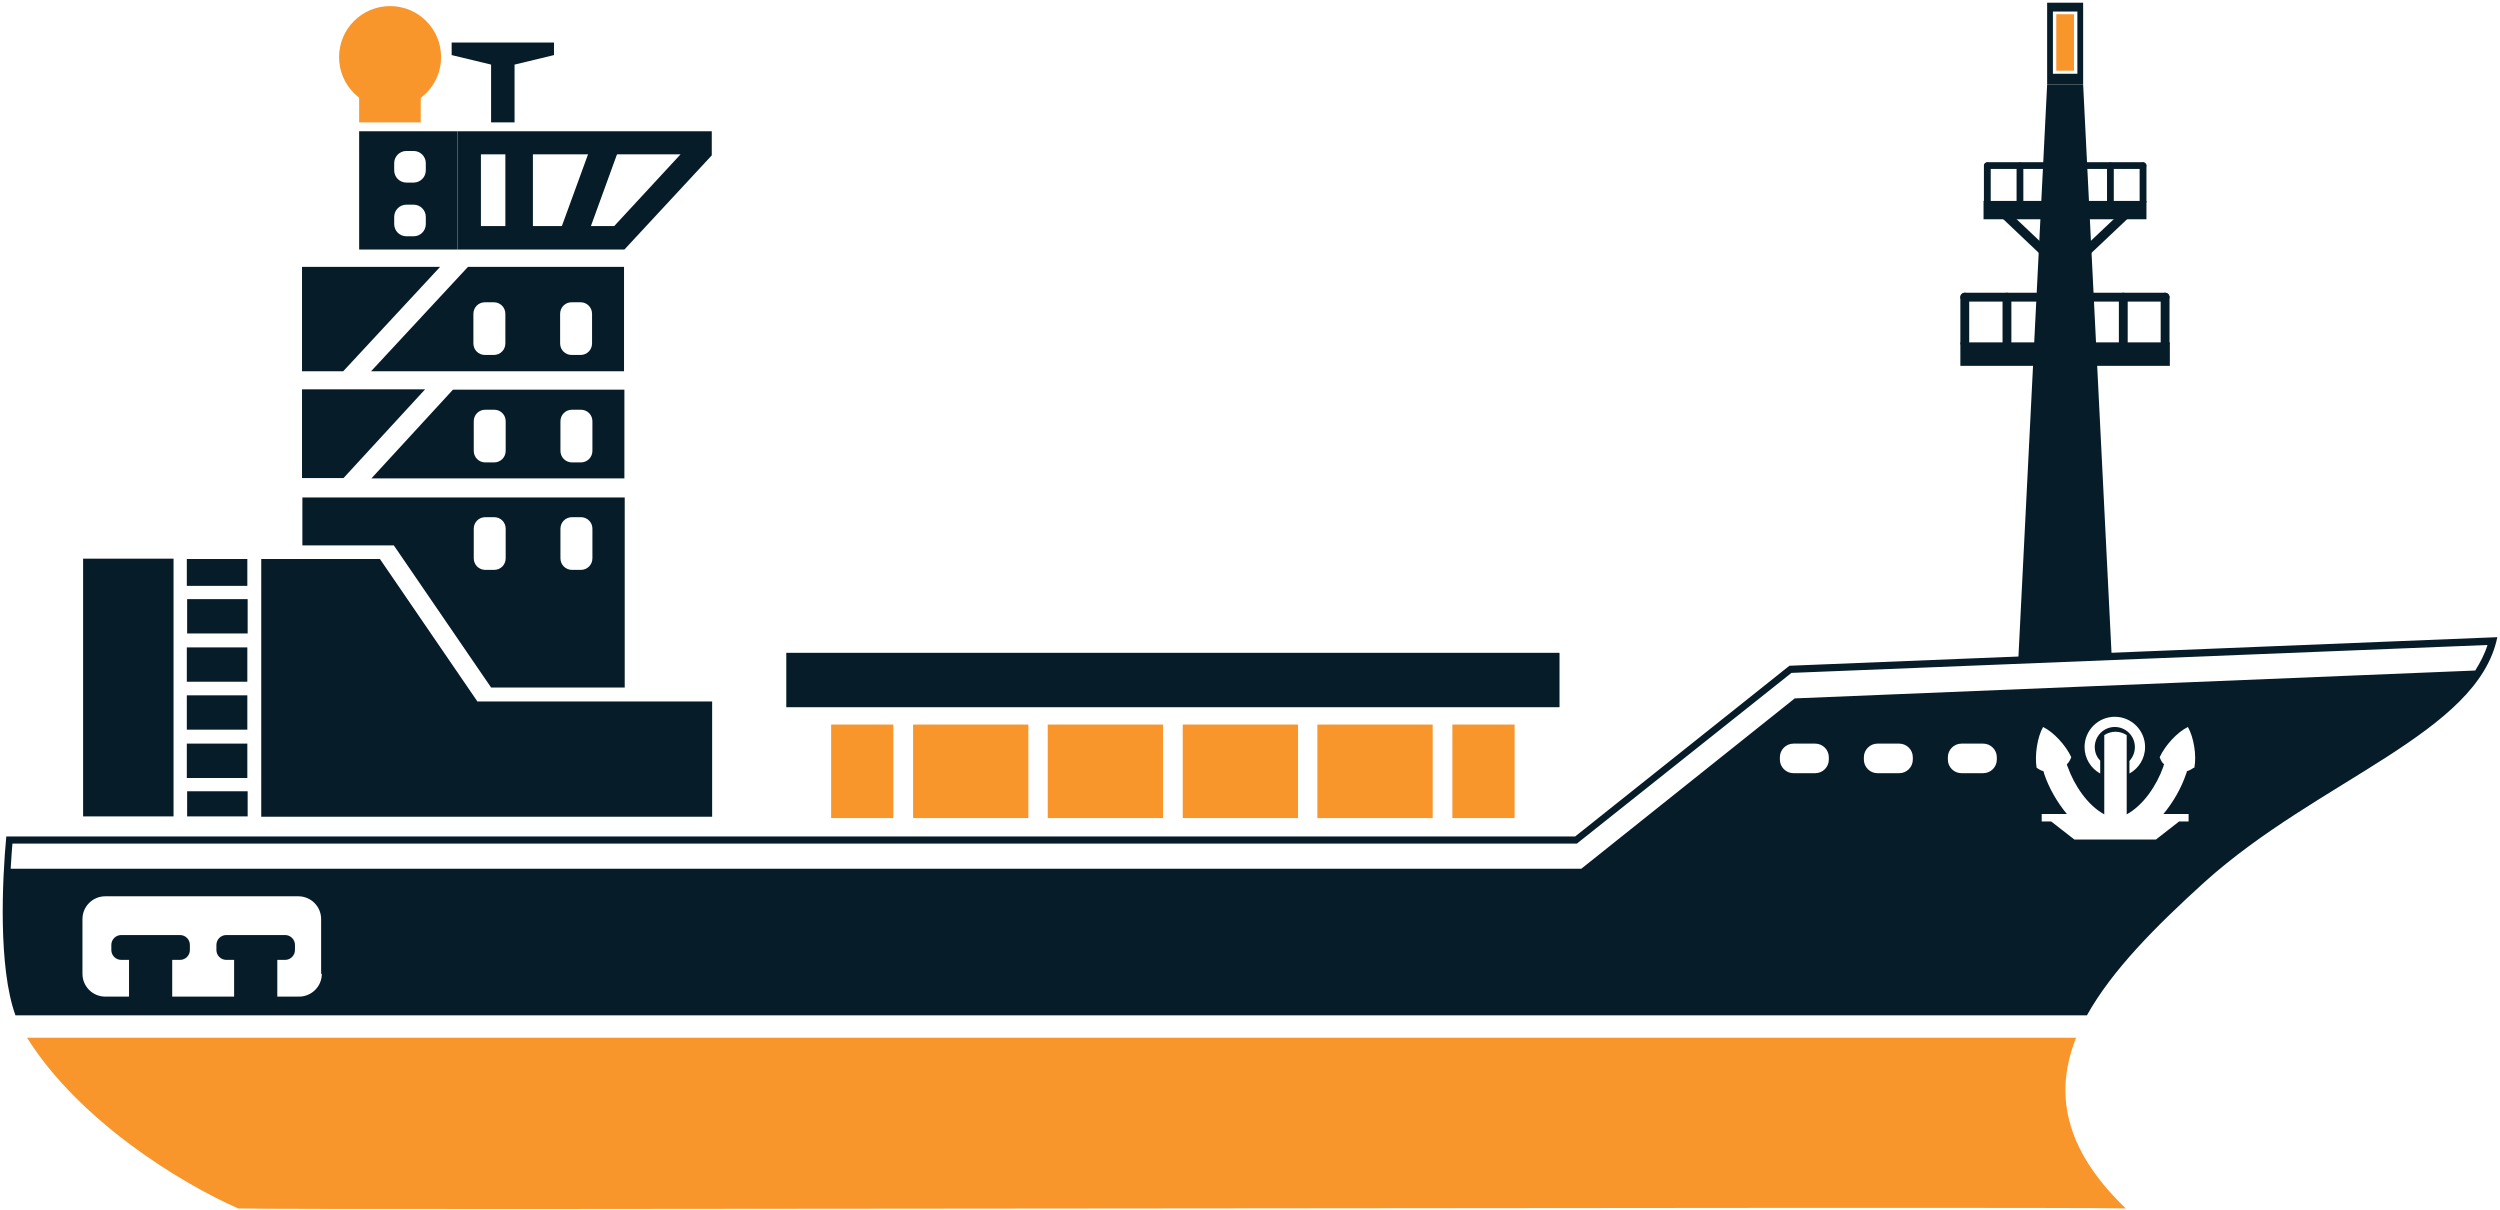 <svg width="62" height="30" viewBox="0 0 62 30" fill="none" xmlns="http://www.w3.org/2000/svg">
<path d="M52.371 16.3L50.052 16.393L50.769 2.099H51.662L52.371 16.3Z" fill="#061C29"/>
<path d="M53.812 8.491H48.617V9.073H53.812V8.491Z" fill="#061C29"/>
<path d="M48.727 8.609C48.668 8.609 48.617 8.558 48.617 8.499V7.369C48.617 7.31 48.668 7.26 48.727 7.26C48.786 7.26 48.836 7.31 48.836 7.369V8.499C48.836 8.558 48.786 8.609 48.727 8.609Z" fill="#061C29"/>
<path d="M49.773 8.609C49.714 8.609 49.663 8.558 49.663 8.499V7.369C49.663 7.31 49.714 7.26 49.773 7.26C49.832 7.26 49.882 7.31 49.882 7.369V8.499C49.882 8.558 49.832 8.609 49.773 8.609Z" fill="#061C29"/>
<path d="M52.657 8.609C52.599 8.609 52.548 8.558 52.548 8.499V7.369C52.548 7.31 52.599 7.26 52.657 7.26C52.717 7.26 52.767 7.31 52.767 7.369V8.499C52.767 8.558 52.717 8.609 52.657 8.609Z" fill="#061C29"/>
<path d="M53.695 8.609C53.636 8.609 53.585 8.558 53.585 8.499V7.369C53.585 7.31 53.636 7.26 53.695 7.26C53.754 7.26 53.804 7.31 53.804 7.369V8.499C53.804 8.558 53.754 8.609 53.695 8.609Z" fill="#061C29"/>
<path d="M53.694 7.479H48.727C48.668 7.479 48.617 7.428 48.617 7.369C48.617 7.31 48.668 7.26 48.727 7.26H53.694C53.753 7.26 53.803 7.31 53.803 7.369C53.803 7.428 53.753 7.479 53.694 7.479Z" fill="#061C29"/>
<path d="M53.232 4.983H49.192V5.438H53.232V4.983Z" fill="#061C29"/>
<path d="M49.285 5.075C49.235 5.075 49.201 5.033 49.201 4.991V4.114C49.201 4.063 49.243 4.029 49.285 4.029C49.328 4.029 49.37 4.072 49.37 4.114V4.991C49.37 5.041 49.328 5.075 49.285 5.075Z" fill="#061C29"/>
<path d="M50.095 5.075C50.044 5.075 50.011 5.033 50.011 4.991V4.114C50.011 4.063 50.053 4.029 50.095 4.029C50.137 4.029 50.179 4.072 50.179 4.114V4.991C50.179 5.041 50.137 5.075 50.095 5.075Z" fill="#061C29"/>
<path d="M52.338 5.075C52.288 5.075 52.254 5.033 52.254 4.991V4.114C52.254 4.063 52.296 4.029 52.338 4.029C52.38 4.029 52.422 4.072 52.422 4.114V4.991C52.422 5.041 52.38 5.075 52.338 5.075Z" fill="#061C29"/>
<path d="M53.148 5.075C53.097 5.075 53.063 5.033 53.063 4.991V4.114C53.063 4.063 53.106 4.029 53.148 4.029C53.19 4.029 53.232 4.072 53.232 4.114V4.991C53.232 5.041 53.19 5.075 53.148 5.075Z" fill="#061C29"/>
<path d="M53.148 4.19H49.285C49.235 4.19 49.201 4.148 49.201 4.106C49.201 4.064 49.243 4.022 49.285 4.022H53.148C53.198 4.022 53.232 4.064 53.232 4.106C53.232 4.148 53.19 4.19 53.148 4.19Z" fill="#061C29"/>
<path d="M49.721 5.161L49.565 5.326L50.77 6.469L50.927 6.303L49.721 5.161Z" fill="#061C29"/>
<path d="M52.694 5.177L51.487 6.319L51.644 6.484L52.851 5.343L52.694 5.177Z" fill="#061C29"/>
<path d="M50.769 0.067V2.099H51.662V0.067H50.769ZM51.519 1.829H50.912V0.286H51.519V1.829Z" fill="#061C29"/>
<path d="M51.435 1.753H50.996V0.353H51.435V1.753Z" fill="#F8952B"/>
<path d="M5.908 29.969C6.995 30.02 51.141 29.918 52.718 29.969C51.158 28.468 50.955 27.076 51.487 25.736H0.671C1.961 27.793 4.466 29.336 5.908 29.969Z" fill="#F8952B"/>
<path d="M44.377 16.511L39.064 20.744H0.156C0.055 21.823 -0.047 23.991 0.383 25.18H51.756C52.38 24.058 53.468 22.97 54.665 21.882C57.49 19.336 61.445 18.189 61.934 15.802L44.369 16.511H44.377ZM7.981 24.151C7.981 24.463 7.728 24.716 7.416 24.716H6.877V23.805H7.071C7.205 23.805 7.315 23.695 7.315 23.561V23.434C7.315 23.299 7.205 23.189 7.071 23.189H5.612C5.477 23.189 5.367 23.299 5.367 23.434V23.561C5.367 23.695 5.477 23.805 5.612 23.805H5.806V24.716H4.271V23.805H4.465C4.6 23.805 4.709 23.695 4.709 23.561V23.434C4.709 23.299 4.6 23.189 4.465 23.189H3.006C2.871 23.189 2.761 23.299 2.761 23.434V23.561C2.761 23.695 2.871 23.805 3.006 23.805H3.2V24.716H2.61C2.298 24.716 2.045 24.463 2.045 24.151V22.793C2.045 22.481 2.298 22.228 2.61 22.228H7.399C7.711 22.228 7.964 22.481 7.964 22.793V24.151H7.981ZM45.355 18.838C45.355 19.024 45.203 19.175 45.018 19.175H44.478C44.293 19.175 44.141 19.024 44.141 18.838V18.779C44.141 18.594 44.293 18.442 44.478 18.442H45.018C45.203 18.442 45.355 18.594 45.355 18.779V18.838ZM47.438 18.838C47.438 19.024 47.286 19.175 47.101 19.175H46.561C46.376 19.175 46.224 19.024 46.224 18.838V18.779C46.224 18.594 46.376 18.442 46.561 18.442H47.101C47.286 18.442 47.438 18.594 47.438 18.779V18.838ZM49.521 18.838C49.521 19.024 49.369 19.175 49.184 19.175H48.644C48.459 19.175 48.307 19.024 48.307 18.838V18.779C48.307 18.594 48.459 18.442 48.644 18.442H49.184C49.369 18.442 49.521 18.594 49.521 18.779V18.838ZM54.404 19.041C54.353 19.074 54.302 19.108 54.235 19.125C54.235 19.142 54.227 19.167 54.218 19.184C54.1 19.538 53.898 19.892 53.653 20.187H54.277V20.373H54.041L53.468 20.82H51.444L50.87 20.373H50.634V20.187H51.258C51.014 19.892 50.811 19.538 50.693 19.184C50.693 19.167 50.685 19.142 50.676 19.125C50.609 19.108 50.558 19.074 50.508 19.041C50.457 18.729 50.525 18.282 50.668 18.029C50.929 18.155 51.233 18.484 51.368 18.779C51.343 18.838 51.317 18.897 51.258 18.956C51.258 18.973 51.267 18.99 51.275 19.007C51.444 19.488 51.781 19.977 52.186 20.196V18.231C52.262 18.18 52.363 18.147 52.464 18.147C52.565 18.147 52.666 18.18 52.742 18.231V20.196C53.147 19.977 53.484 19.488 53.653 19.007C53.653 18.99 53.661 18.973 53.67 18.956C53.611 18.906 53.586 18.847 53.56 18.779C53.695 18.484 53.999 18.155 54.26 18.029C54.404 18.282 54.48 18.729 54.42 19.041H54.404ZM52.447 18.029C52.169 18.029 51.95 18.256 51.95 18.526C51.95 18.661 52 18.779 52.085 18.863V19.184C51.857 19.057 51.697 18.813 51.697 18.526C51.697 18.113 52.034 17.776 52.447 17.776C52.86 17.776 53.198 18.113 53.198 18.526C53.198 18.813 53.038 19.057 52.81 19.184V18.872C52.894 18.779 52.945 18.661 52.945 18.526C52.945 18.248 52.717 18.029 52.447 18.029ZM44.52 17.312L39.216 21.545H0.265C0.282 21.3 0.291 21.09 0.308 20.921H39.107L44.428 16.688L61.69 15.996C61.622 16.216 61.512 16.426 61.386 16.629L44.512 17.32L44.52 17.312Z" fill="#061C29"/>
<path d="M11.345 3.255V6.189H15.485L17.652 3.853V3.255H11.345ZM15.232 5.607H11.927V3.828H16.877L15.232 5.607Z" fill="#061C29"/>
<path d="M12.761 1.239H12.179V3.035H12.761V1.239Z" fill="#061C29"/>
<path d="M13.739 1.366L12.761 1.602H12.179L11.201 1.366V1.054H13.739V1.366Z" fill="#061C29"/>
<path d="M10.939 1.416C10.939 2.116 10.374 2.681 9.674 2.681C8.974 2.681 8.409 2.116 8.409 1.416C8.409 0.716 8.974 0.151 9.674 0.151C10.374 0.151 10.939 0.716 10.939 1.416Z" fill="#F8952B"/>
<path d="M10.434 2.251H8.907V3.035H10.434V2.251Z" fill="#F8952B"/>
<path d="M13.216 3.508H12.533V5.97H13.216V3.508Z" fill="#061C29"/>
<path d="M14.498 6.037L13.765 6.071L14.743 3.389L15.375 3.625L14.498 6.037Z" fill="#061C29"/>
<path d="M4.633 19.294H6.134V18.442H4.633V19.294ZM4.633 14.529H6.134V13.863H4.633V14.529ZM4.633 18.096H6.134V17.245H4.633V18.096ZM4.633 16.907H6.134V16.056H4.633V16.907ZM11.834 17.388L9.422 13.863H6.479V20.255H17.661V17.396H11.834V17.388ZM2.061 20.247H4.304V13.855H2.061V20.247ZM4.641 15.71H6.142V14.858H4.641V15.71ZM4.641 20.247H6.142V19.623H4.641V20.247Z" fill="#061C29"/>
<path d="M8.907 3.255V6.189H11.344V3.255H8.907ZM10.56 5.557C10.56 5.726 10.425 5.86 10.257 5.86H10.079C9.911 5.86 9.776 5.726 9.776 5.557V5.38C9.776 5.211 9.911 5.076 10.079 5.076H10.257C10.425 5.076 10.56 5.211 10.56 5.38V5.557ZM10.56 4.224C10.56 4.393 10.425 4.528 10.257 4.528H10.079C9.911 4.528 9.776 4.393 9.776 4.224V4.047C9.776 3.879 9.911 3.744 10.079 3.744H10.257C10.425 3.744 10.56 3.879 10.56 4.047V4.224Z" fill="#061C29"/>
<path d="M9.211 11.864H15.485V9.663H11.234L9.211 11.864ZM13.899 10.448C13.899 10.287 14.026 10.161 14.186 10.161H14.405C14.565 10.161 14.692 10.287 14.692 10.448V11.181C14.692 11.341 14.565 11.468 14.405 11.468H14.186C14.026 11.468 13.899 11.341 13.899 11.181V10.448ZM11.749 10.448C11.749 10.287 11.875 10.161 12.036 10.161H12.255C12.415 10.161 12.541 10.287 12.541 10.448V11.181C12.541 11.341 12.415 11.468 12.255 11.468H12.036C11.875 11.468 11.749 11.341 11.749 11.181V10.448ZM7.499 13.526H9.767L12.179 17.05H15.493V12.337H7.499V13.526ZM11.749 13.112C11.749 12.952 11.875 12.826 12.036 12.826H12.255C12.415 12.826 12.541 12.952 12.541 13.112V13.846C12.541 14.006 12.415 14.133 12.255 14.133H12.036C11.875 14.133 11.749 14.006 11.749 13.846V13.112ZM13.899 13.112C13.899 12.952 14.026 12.826 14.186 12.826H14.405C14.565 12.826 14.692 12.952 14.692 13.112V13.846C14.692 14.006 14.565 14.133 14.405 14.133H14.186C14.026 14.133 13.899 14.006 13.899 13.846V13.112ZM10.914 6.619H7.49V9.208H8.511L10.914 6.619ZM11.605 6.619L9.202 9.208H15.476V6.619H11.597H11.605ZM12.533 8.517C12.533 8.677 12.406 8.803 12.246 8.803H12.027C11.867 8.803 11.74 8.677 11.74 8.517V7.783C11.74 7.623 11.867 7.496 12.027 7.496H12.246C12.406 7.496 12.533 7.623 12.533 7.783V8.517ZM14.683 8.517C14.683 8.677 14.557 8.803 14.397 8.803H14.177C14.017 8.803 13.891 8.677 13.891 8.517V7.783C13.891 7.623 14.017 7.496 14.177 7.496H14.397C14.557 7.496 14.683 7.623 14.683 7.783V8.517ZM10.534 9.655H7.49V11.856H8.519L10.543 9.655H10.534Z" fill="#061C29"/>
<path d="M38.676 16.19H19.5V17.539H38.676V16.19Z" fill="#061C29"/>
<path d="M29.332 20.288H32.191V17.969H29.332V20.288ZM36.019 17.969V20.288H37.562V17.969H36.019ZM32.671 20.288H35.53V17.969H32.671V20.288ZM25.984 20.288H28.843V17.969H25.984V20.288ZM20.612 20.288H22.155V17.969H20.612V20.288ZM22.645 20.288H25.503V17.969H22.645V20.288Z" fill="#F8952B"/>
</svg>
